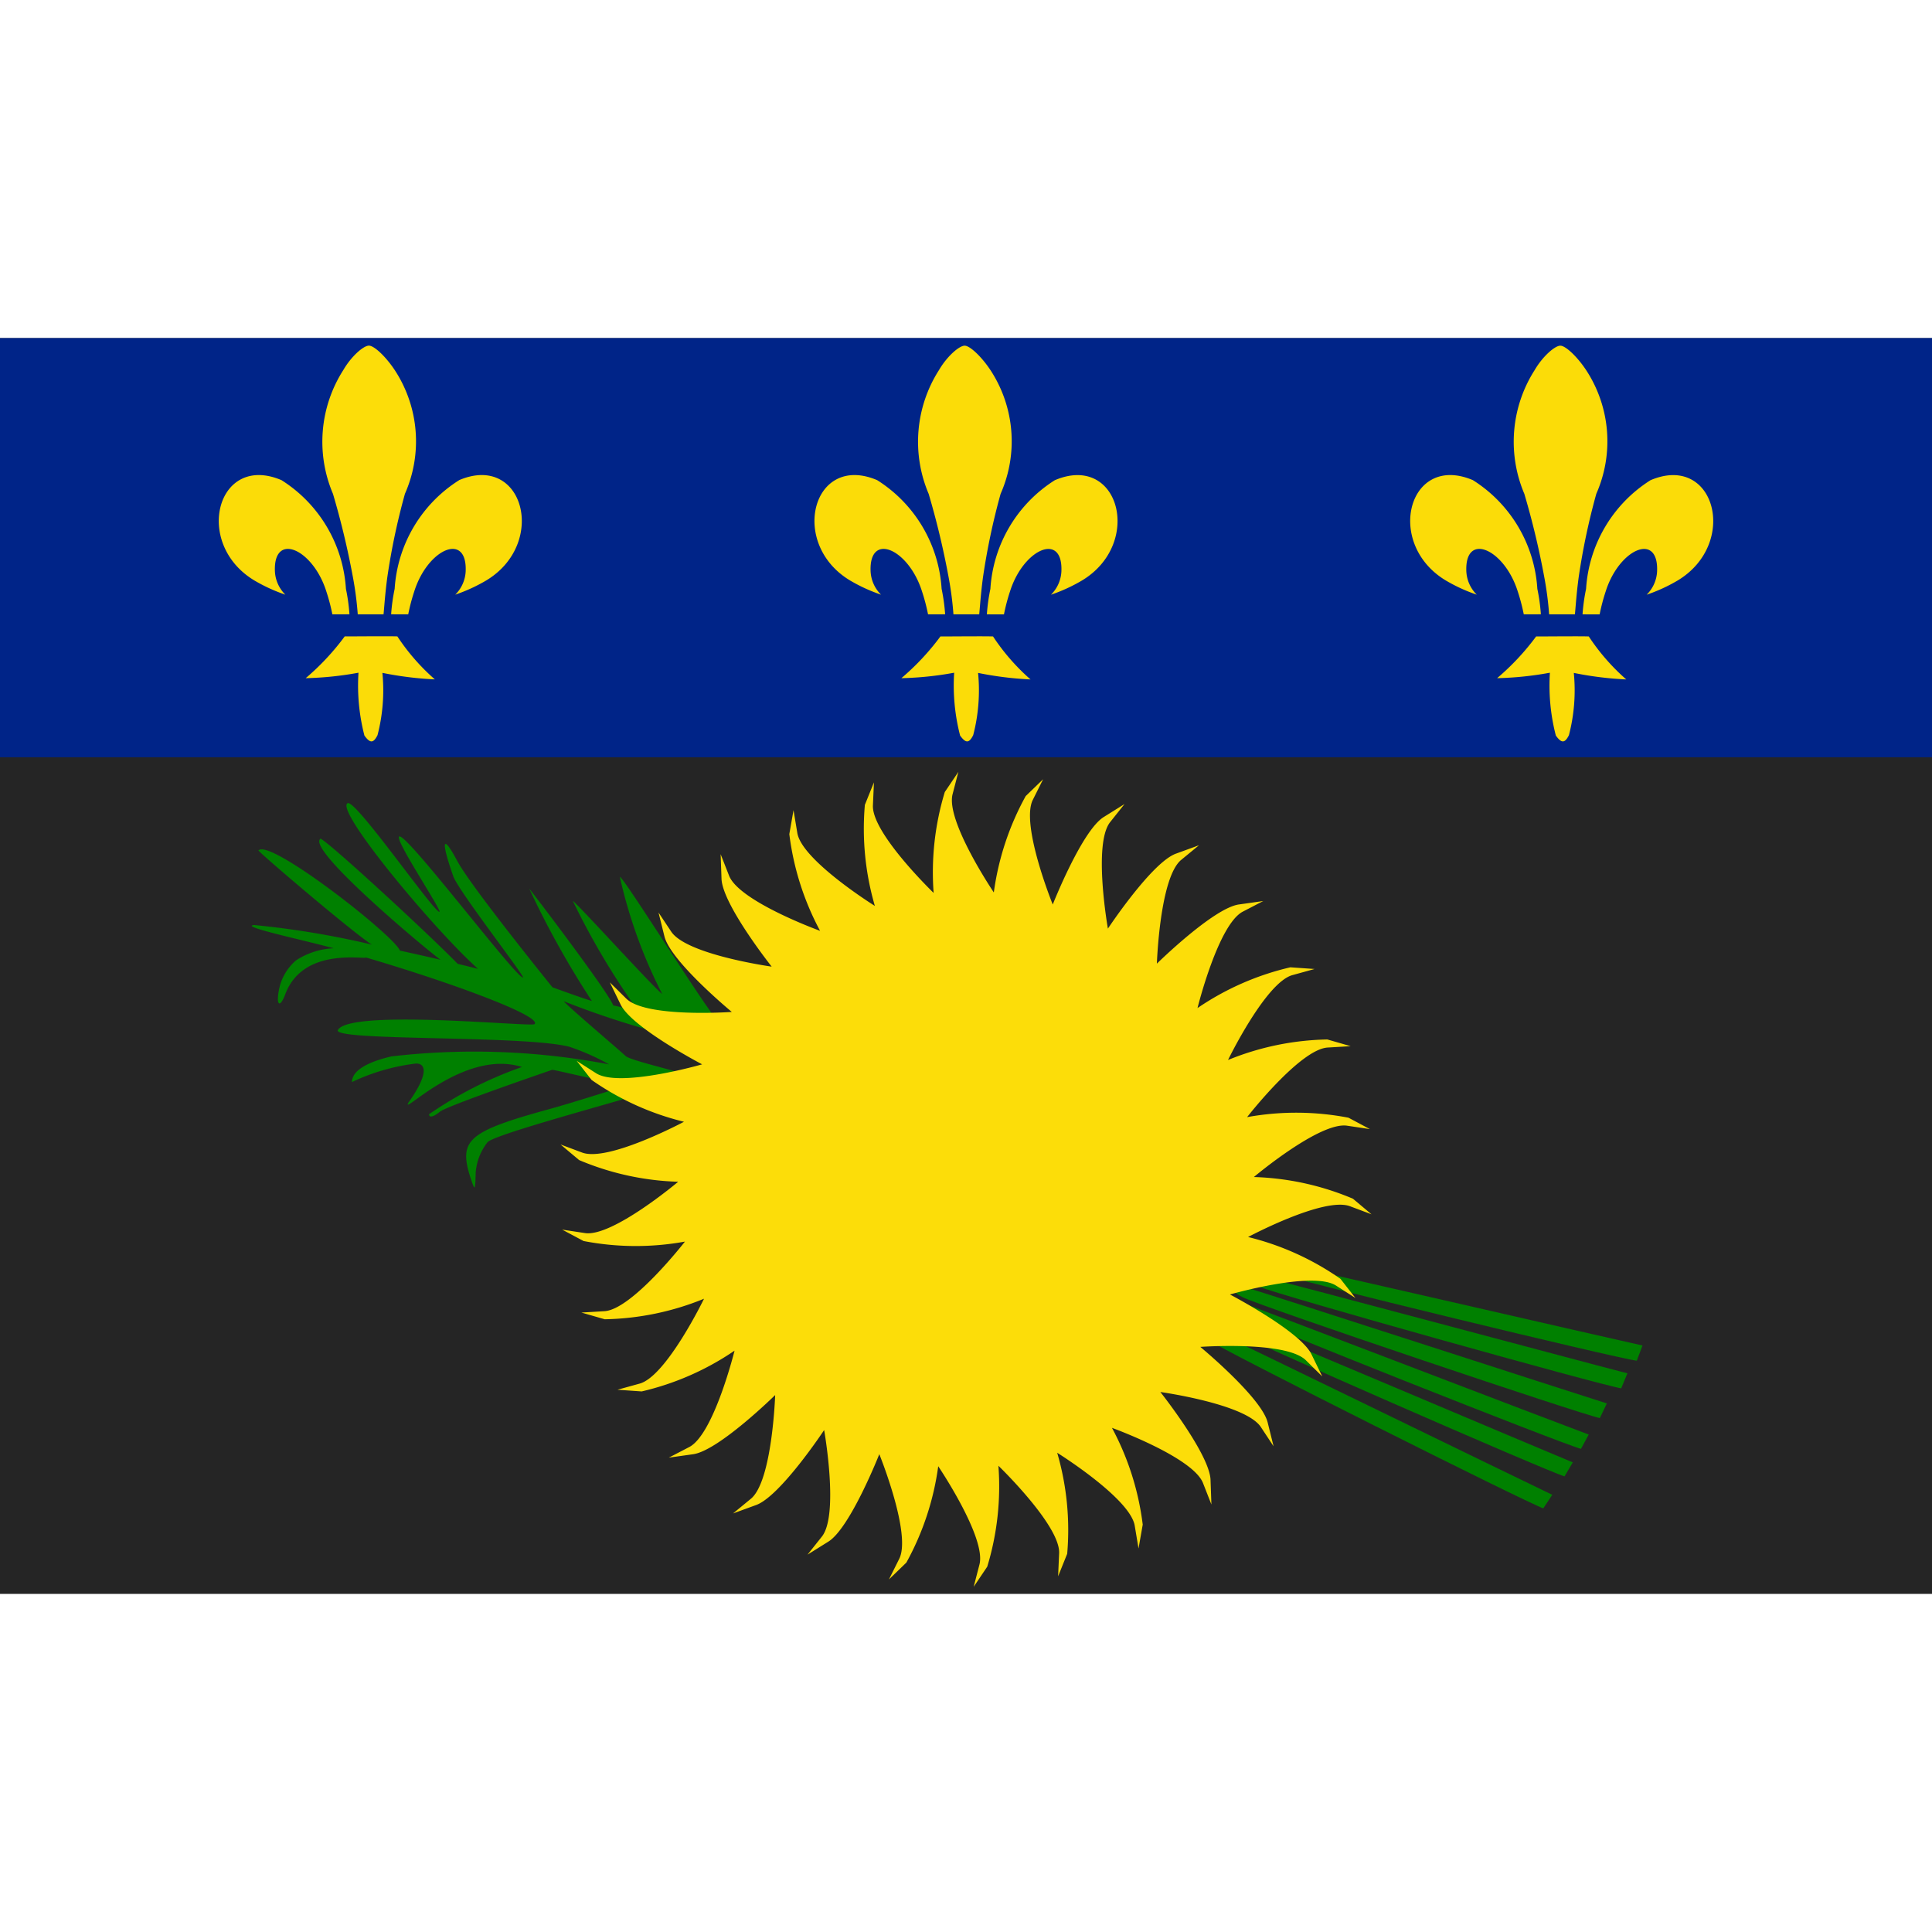 <svg xmlns="http://www.w3.org/2000/svg" viewBox="0 0 40 40"><g id="t11_1p312"><rect y="7" width="40" height="26" fill="#252525"/><rect y="7" width="40" height="8.678" fill="#002488"/><path d="M14.132,21.504c.003-.034.775-.314.711-.387-.309-.358-1.936-2.963-2.01-2.963a10.185,10.185,0,0,0,.878,2.427c-.179-.133-1.849-1.973-1.849-1.924a15.487,15.487,0,0,0,1.398,2.339,2.379,2.379,0,0,0-.563-.179c-.094-.268-1.701-2.379-1.738-2.416a18.417,18.417,0,0,0,1.295,2.323c-.168-.047-.725-.251-.816-.283,0,0-1.685-2.081-1.969-2.612-.309-.581-.346-.433-.086.309.099.297,1.506,2.101,1.444,2.101-.161,0-2.778-3.486-2.556-2.843.111.309.889,1.483.827,1.483-.123,0-1.737-2.336-1.901-2.25-.273.144,1.81,2.639,2.7,3.43-.137-.034-.276-.069-.421-.104-.641-.656-2.676-2.529-2.84-2.591-.318.215,2.317,2.399,2.486,2.507-.276-.064-.559-.128-.842-.19-.118-.311-2.694-2.329-2.929-2.074-.017.018,1.909,1.665,2.346,1.95A18.164,18.164,0,0,0,5.265,19.152c-.333.025,1.012.308,1.643.481a1.54,1.54,0,0,0-.781.252,1.069,1.069,0,0,0-.346.581c-.074.359.016.411.123.124.361-.971,1.59-.728,1.677-.765,1.827.538,3.652,1.22,3.485,1.379-.062.062-3.82-.321-4.07.121-.133.235,3.872.102,4.798.349a4.84,4.84,0,0,1,.817.363,14.86,14.86,0,0,0-4.509-.165c-.531.124-.815.309-.815.531a4.251,4.251,0,0,1,1.321-.383c.163-.01.323.138-.148.803-.19.321,1.137-1.115,2.346-.732a8.093,8.093,0,0,0-1.923.978c0,.074.086.062.222-.05.111-.111,2.329-.87,2.329-.87.101.009,1.292.305,1.576.32-.449.13-1.035.325-1.605.485-1.716.47-1.913.643-1.667,1.421.099.297.099.284.111-.099a1.154,1.154,0,0,1,.247-.63c.222-.222,4.376-1.269,4.228-1.355-.161-.087-1.289-.333-1.376-.432-.146-.137-1.211-1.038-1.275-1.129A17.796,17.796,0,0,0,14.132,21.504Z" fill="green"/><path d="M32.563,30.277c-.077.13-.133.224-.171.29-.386-.115-6.776-2.909-7.149-3.137-.286-.175-.26-.324.09-.193S31.862,29.989,32.563,30.277Zm-7.085-3.166c.381.215,6.864,2.784,7.254,2.886.036-.067.088-.163.161-.296-.711-.263-6.978-2.668-7.332-2.786S25.187,26.945,25.479,27.11Zm-.401.421c-.342-.148-.376-.002-.1.189h0c.36.247,6.595,3.373,6.975,3.508.042-.064.102-.155.186-.281C31.453,30.622,25.42,27.68,25.078,27.531Zm1.281-1.413c-.367-.068-.366.083-.055.206h0c.407.16,7.184,1.801,7.585,1.847.026-.072.064-.174.118-.315C33.265,27.695,26.725,26.186,26.359,26.119Zm-.558.538c-.359-.099-.372.051-.072.201.391.195,7,2.421,7.395,2.502.032-.069.079-.168.145-.304C32.544,28.829,26.16,26.756,25.801,26.657Zm.311-.228c-.364-.08-.369.07-.062.204.401.174,7.117,2.051,7.516,2.111.029-.071.07-.171.129-.311C32.959,28.246,26.476,26.509,26.112,26.429Z" fill="green"/><path d="M20.671,30.347s1.288,1.241,1.257,1.815l-.021.474.188-.466a5.711,5.711,0,0,0-.207-2.092s1.518.946,1.606,1.514l.078.468.087-.495a5.71,5.71,0,0,0-.637-2.003s1.681.609,1.886,1.146l.173.441-.018-.503c-.01-.529-1.039-1.826-1.039-1.826s1.771.246,2.083.729l.261.395-.121-.488c-.12-.515-1.396-1.57-1.396-1.57s1.783-.128,2.188.279l.337.333-.22-.452c-.224-.479-1.691-1.245-1.691-1.245s1.718-.496,2.198-.183l.399.255-.309-.396a5.692,5.692,0,0,0-1.913-.866s1.577-.843,2.113-.636l.443.166-.385-.323a5.694,5.694,0,0,0-2.051-.449s1.368-1.153,1.934-1.062l.468.07-.443-.236a5.693,5.693,0,0,0-2.099-.012s1.098-1.412,1.671-1.441l.473-.028-.483-.139a5.694,5.694,0,0,0-2.056.425s.781-1.61,1.336-1.758l.456-.126-.501-.035a5.694,5.694,0,0,0-1.923.844s.43-1.738.941-1.998l.42-.218-.497.07c-.525.065-1.705,1.226-1.705,1.226s.059-1.789.506-2.15l.366-.301-.472.172c-.5.173-1.414,1.554-1.414,1.554s-.313-1.763.049-2.208l.295-.371-.426.266c-.453.273-1.06,1.814-1.06,1.814s-.673-1.659-.411-2.17l.212-.424-.361.349a5.711,5.711,0,0,0-.66,1.995s-1.002-1.482-.853-2.037l.119-.459-.281.417a5.712,5.712,0,0,0-.231,2.089s-1.288-1.241-1.257-1.815l.021-.474-.188.466a5.714,5.714,0,0,0,.207,2.092s-1.518-.946-1.606-1.514l-.078-.468-.087.495a5.71,5.71,0,0,0,.637,2.003s-1.681-.609-1.886-1.146l-.173-.441.018.502c.01.529,1.039,1.826,1.039,1.826s-1.771-.246-2.083-.729L13.634,18.893l.121.488c.12.516,1.396,1.57,1.396,1.57s-1.783.128-2.188-.279l-.337-.333.22.452c.224.479,1.691,1.245,1.691,1.245s-1.718.496-2.199.182l-.399-.255.309.396a5.694,5.694,0,0,0,1.913.866s-1.577.843-2.113.636l-.443-.166.385.323a5.69,5.69,0,0,0,2.051.449s-1.368,1.153-1.934,1.062l-.468-.071.443.236a5.69,5.69,0,0,0,2.099.012s-1.098,1.413-1.671,1.441l-.473.028.483.139a5.694,5.694,0,0,0,2.056-.425s-.781,1.61-1.336,1.758l-.456.126.501.035a5.697,5.697,0,0,0,1.923-.844s-.43,1.738-.941,1.997l-.42.218.497-.07c.525-.065,1.705-1.226,1.705-1.226s-.059,1.789-.506,2.15l-.366.301.472-.172c.5-.173,1.414-1.554,1.414-1.554s.313,1.762-.049,2.208l-.295.371.426-.266c.453-.273,1.06-1.814,1.06-1.814s.673,1.659.411,2.17l-.212.424.361-.349a5.71,5.71,0,0,0,.66-1.995s1.002,1.482.853,2.037l-.119.459.281-.417a5.712,5.712,0,0,0,.231-2.089" fill="#fcdd09"/><path d="M19.44,7.663a2.757,2.757,0,0,0-.213,2.562,16.963,16.963,0,0,1,.411,1.715,6.926,6.926,0,0,1,.102.779c.123,0,.404 0.0.534-0.0.019-.205.034-.442.078-.769a14.008,14.008,0,0,1,.365-1.727,2.689,2.689,0,0,0-.202-2.547c-.185-.284-.432-.519-.543-.519S19.609,7.373,19.44,7.663Z" fill="#fbdc08"/><path d="M21.839,9.942a2.871,2.871,0,0,0-1.334,2.25,3.861,3.861,0,0,0-.073.527c.15.001.208.002.354.001a3.979,3.979,0,0,1,.125-.475c.279-.885,1.101-1.24,1.064-.411a.727.727,0,0,1-.216.479,3.417,3.417,0,0,0,.643-.295c1.272-.766.771-2.644-.563-2.076Z" fill="#fbdc08"/><path d="M18.662,14.041a6.843,6.843,0,0,0,1.093-.113,4.137,4.137,0,0,0,.123,1.301c.117.162.185.162.271-.008a3.687,3.687,0,0,0,.101-1.289,7.133,7.133,0,0,0,1.086.135,4.405,4.405,0,0,1-.776-.89c-.142-.007-.862-0-1.09-0A5.115,5.115,0,0,1,18.662,14.041Z" fill="#fbdc08"/><path d="M18.161,9.941a2.871,2.871,0,0,1,1.334,2.25,3.862,3.862,0,0,1,.073.527c-.15.001-.208.002-.354.001a3.978,3.978,0,0,0-.125-.475c-.279-.885-1.101-1.24-1.064-.411a.727.727,0,0,0,.216.479,3.418,3.418,0,0,1-.643-.295c-1.272-.766-.771-2.644.563-2.076Z" fill="#fbdc08"/><path d="M7.107,7.663a2.756,2.756,0,0,0-.213,2.562,16.966,16.966,0,0,1,.411,1.715,6.929,6.929,0,0,1,.102.779c.123,0,.404 0.0.534-0.0.019-.205.034-.442.078-.769a14.012,14.012,0,0,1,.365-1.727A2.689,2.689,0,0,0,8.181,7.675c-.185-.284-.432-.519-.543-.519S7.275,7.373,7.107,7.663Z" fill="#fcdd09"/><path d="M9.505,9.942A2.871,2.871,0,0,0,8.171,12.191a3.861,3.861,0,0,0-.073.527c.15.001.208.002.354.001a3.981,3.981,0,0,1,.125-.475c.279-.885,1.101-1.24,1.064-.411a.727.727,0,0,1-.216.479,3.417,3.417,0,0,0,.643-.295c1.272-.766.771-2.644-.563-2.076Z" fill="#fbdc08"/><path d="M6.329,14.041a6.843,6.843,0,0,0,1.093-.113,4.137,4.137,0,0,0,.123,1.301c.117.162.185.162.271-.008A3.686,3.686,0,0,0,7.917,13.931a7.133,7.133,0,0,0,1.086.135,4.405,4.405,0,0,1-.776-.89c-.142-.007-.862-0-1.09-0A5.115,5.115,0,0,1,6.329,14.041Z" fill="#fbdc08"/><path d="M5.828,9.941a2.871,2.871,0,0,1,1.334,2.25,3.86,3.86,0,0,1,.073.527c-.15.001-.208.002-.354.001a3.978,3.978,0,0,0-.125-.475c-.279-.885-1.101-1.24-1.064-.411a.727.727,0,0,0,.216.479,3.418,3.418,0,0,1-.643-.295c-1.272-.766-.771-2.644.563-2.076Z" fill="#fbdc08"/><path d="M31.773,7.663a2.757,2.757,0,0,0-.213,2.562,16.966,16.966,0,0,1,.411,1.715,6.925,6.925,0,0,1,.102.779c.123,0,.404 0.0.534-0.0.019-.205.034-.442.078-.769a14.01,14.01,0,0,1,.365-1.727,2.689,2.689,0,0,0-.202-2.547c-.185-.284-.432-.519-.543-.519S31.942,7.373,31.773,7.663Z" fill="#fbdc08"/><path d="M34.172,9.942a2.871,2.871,0,0,0-1.334,2.25,3.86,3.86,0,0,0-.073.527c.15.001.208.002.354.001a3.979,3.979,0,0,1,.125-.475c.279-.885,1.101-1.24,1.064-.411a.727.727,0,0,1-.216.479,3.417,3.417,0,0,0,.643-.295c1.272-.766.771-2.644-.563-2.076Z" fill="#fbdc08"/><path d="M30.996,14.041a6.843,6.843,0,0,0,1.093-.113,4.137,4.137,0,0,0,.123,1.301c.117.162.185.162.271-.008a3.686,3.686,0,0,0,.101-1.289,7.133,7.133,0,0,0,1.086.135,4.405,4.405,0,0,1-.776-.89c-.142-.007-.862-0-1.09-0A5.115,5.115,0,0,1,30.996,14.041Z" fill="#fbdc08"/><path d="M30.495,9.941a2.871,2.871,0,0,1,1.334,2.25,3.862,3.862,0,0,1,.073.527c-.15.001-.208.002-.354.001a3.981,3.981,0,0,0-.125-.475c-.279-.885-1.101-1.24-1.064-.411a.727.727,0,0,0,.216.479,3.417,3.417,0,0,1-.643-.295c-1.272-.766-.771-2.644.563-2.076Z" fill="#fbdc08"/></g></svg>